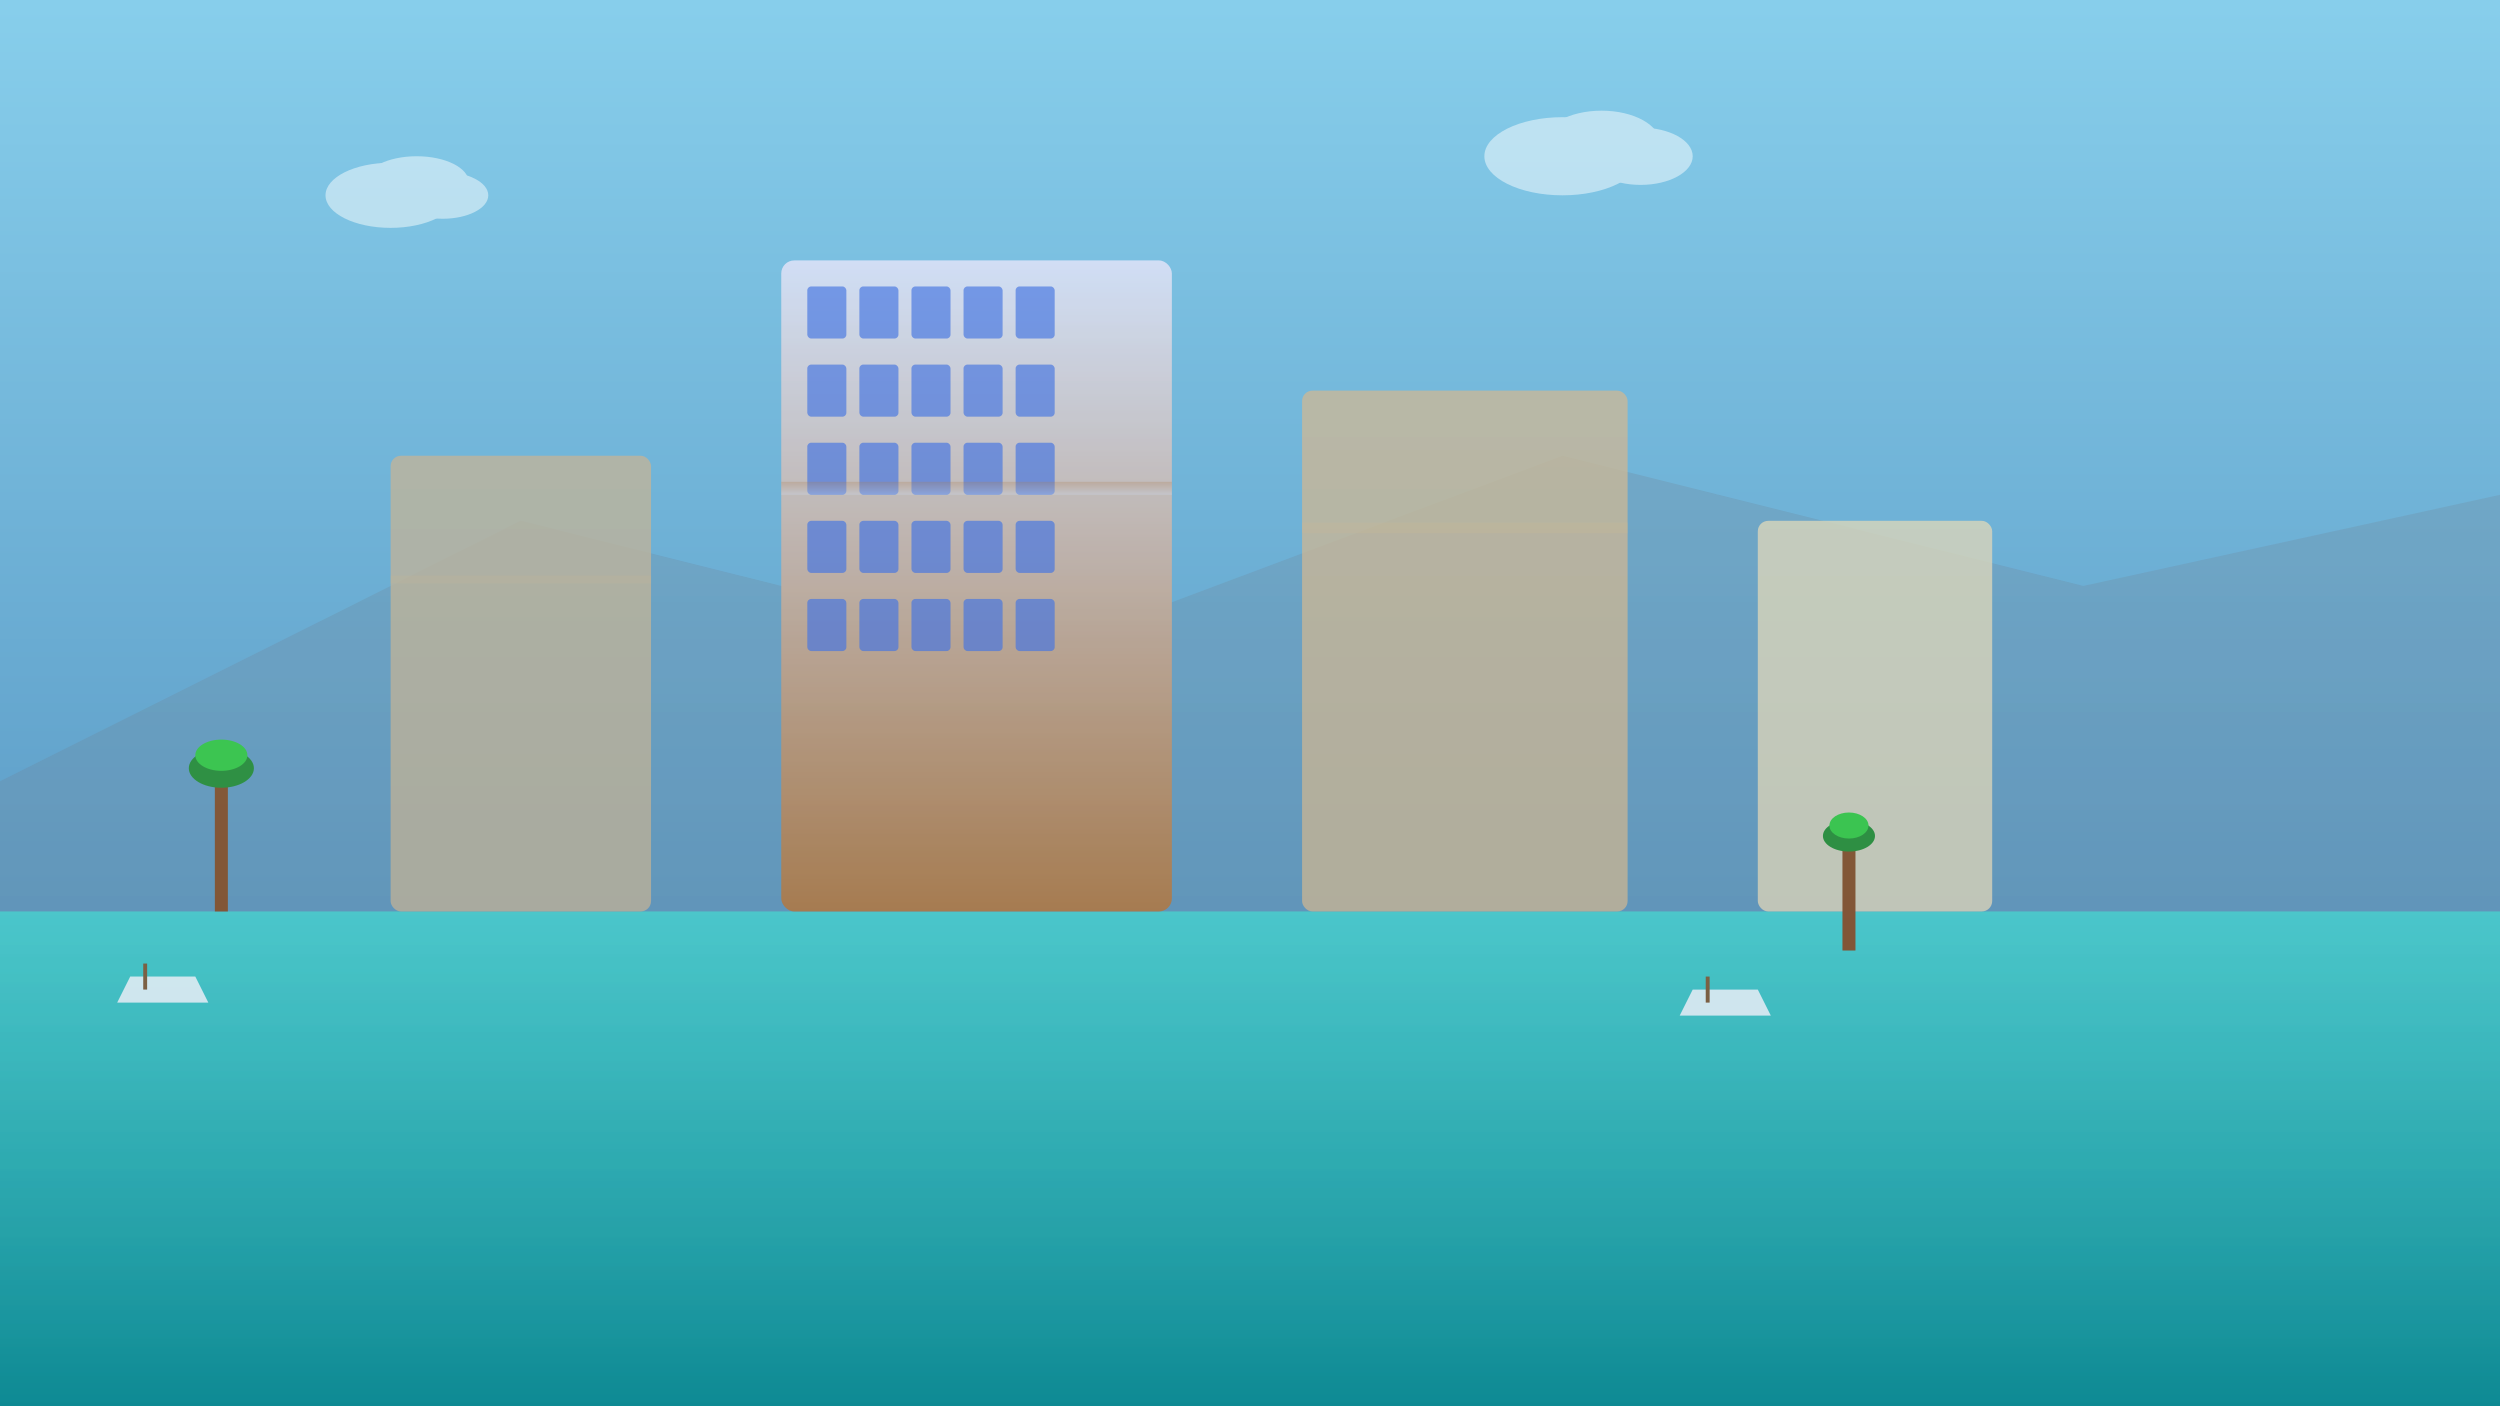 <svg xmlns="http://www.w3.org/2000/svg" viewBox="0 0 1920 1080" width="1920" height="1080">
  <rect x="0" y="0" width="1920" height="1080" fill="#333333" stroke="none"/>
  <defs>
    <linearGradient id="skyGradient" x1="0%" y1="0%" x2="0%" y2="100%">
      <stop offset="0%" style="stop-color:#87CEEB;stop-opacity:1" />
      <stop offset="100%" style="stop-color:#4682B4;stop-opacity:1" />
    </linearGradient>
    <linearGradient id="buildingGradient" x1="0%" y1="0%" x2="0%" y2="100%">
      <stop offset="0%" style="stop-color:#E6E6FA;stop-opacity:1" />
      <stop offset="100%" style="stop-color:#B87333;stop-opacity:1" />
    </linearGradient>
    <linearGradient id="waterGradient" x1="0%" y1="0%" x2="0%" y2="100%">
      <stop offset="0%" style="stop-color:#40E0D0;stop-opacity:0.8" />
      <stop offset="100%" style="stop-color:#008B8B;stop-opacity:1" />
    </linearGradient>
  </defs>
  
  <!-- Sky Background -->
  <rect width="1920" height="1080" fill="url(#skyGradient)"/>
  
  <!-- Distant Mountains -->
  <polygon points="0,600 400,400 800,500 1200,350 1600,450 1920,380 1920,1080 0,1080" fill="#708090" opacity="0.3"/>
  
  <!-- Water/Marina -->
  <rect x="0" y="700" width="1920" height="380" fill="url(#waterGradient)"/>
  
  <!-- Main Luxury Building -->
  <rect x="600" y="200" width="300" height="500" fill="url(#buildingGradient)" rx="10"/>
  
  <!-- Building Windows -->
  <g fill="#4169E1" opacity="0.7">
    <rect x="620" y="220" width="30" height="40" rx="3"/>
    <rect x="660" y="220" width="30" height="40" rx="3"/>
    <rect x="700" y="220" width="30" height="40" rx="3"/>
    <rect x="740" y="220" width="30" height="40" rx="3"/>
    <rect x="780" y="220" width="30" height="40" rx="3"/>
    
    <rect x="620" y="280" width="30" height="40" rx="3"/>
    <rect x="660" y="280" width="30" height="40" rx="3"/>
    <rect x="700" y="280" width="30" height="40" rx="3"/>
    <rect x="740" y="280" width="30" height="40" rx="3"/>
    <rect x="780" y="280" width="30" height="40" rx="3"/>
    
    <rect x="620" y="340" width="30" height="40" rx="3"/>
    <rect x="660" y="340" width="30" height="40" rx="3"/>
    <rect x="700" y="340" width="30" height="40" rx="3"/>
    <rect x="740" y="340" width="30" height="40" rx="3"/>
    <rect x="780" y="340" width="30" height="40" rx="3"/>
    
    <rect x="620" y="400" width="30" height="40" rx="3"/>
    <rect x="660" y="400" width="30" height="40" rx="3"/>
    <rect x="700" y="400" width="30" height="40" rx="3"/>
    <rect x="740" y="400" width="30" height="40" rx="3"/>
    <rect x="780" y="400" width="30" height="40" rx="3"/>
    
    <rect x="620" y="460" width="30" height="40" rx="3"/>
    <rect x="660" y="460" width="30" height="40" rx="3"/>
    <rect x="700" y="460" width="30" height="40" rx="3"/>
    <rect x="740" y="460" width="30" height="40" rx="3"/>
    <rect x="780" y="460" width="30" height="40" rx="3"/>
  </g>
  
  <!-- Additional Buildings -->
  <rect x="300" y="350" width="200" height="350" fill="#D2B48C" opacity="0.8" rx="8"/>
  <rect x="1000" y="300" width="250" height="400" fill="#DEB887" opacity="0.8" rx="8"/>
  <rect x="1350" y="400" width="180" height="300" fill="#F5DEB3" opacity="0.8" rx="8"/>
  
  <!-- Palm Trees -->
  <g transform="translate(150,600)">
    <rect x="15" y="0" width="10" height="100" fill="#8B4513"/>
    <ellipse cx="20" cy="-10" rx="25" ry="15" fill="#228B22"/>
    <ellipse cx="20" cy="-20" rx="20" ry="12" fill="#32CD32"/>
  </g>
  
  <g transform="translate(1400,650)">
    <rect x="15" y="0" width="10" height="80" fill="#8B4513"/>
    <ellipse cx="20" cy="-8" rx="20" ry="12" fill="#228B22"/>
    <ellipse cx="20" cy="-16" rx="15" ry="10" fill="#32CD32"/>
  </g>
  
  <!-- Boats in Marina -->
  <g fill="#FFFFFF" opacity="0.9">
    <polygon points="100,750 150,750 160,770 90,770" />
    <rect x="110" y="740" width="3" height="20" fill="#8B4513"/>
    
    <polygon points="1300,760 1350,760 1360,780 1290,780" />
    <rect x="1310" y="750" width="3" height="20" fill="#8B4513"/>
  </g>
  
  <!-- Clouds -->
  <g fill="#FFFFFF" opacity="0.6">
    <ellipse cx="300" cy="150" rx="50" ry="25"/>
    <ellipse cx="320" cy="140" rx="40" ry="20"/>
    <ellipse cx="340" cy="150" rx="35" ry="18"/>
    
    <ellipse cx="1200" cy="120" rx="60" ry="30"/>
    <ellipse cx="1230" cy="110" rx="45" ry="25"/>
    <ellipse cx="1260" cy="120" rx="40" ry="22"/>
  </g>
  
  <!-- Water Reflections -->
  <g opacity="0.3">
    <rect x="600" y="720" width="300" height="20" fill="url(#buildingGradient)" transform="scale(1,-0.5) translate(0,-1480)"/>
    <rect x="300" y="740" width="200" height="15" fill="#D2B48C" transform="scale(1,-0.4) translate(0,-1860)"/>
    <rect x="1000" y="730" width="250" height="18" fill="#DEB887" transform="scale(1,-0.45) translate(0,-1640)"/>
  </g>
  
  <!-- Sunset/Golden Hour Overlay -->
  <rect width="1920" height="1080" fill="url(#skyGradient)" opacity="0.2"/>
</svg>